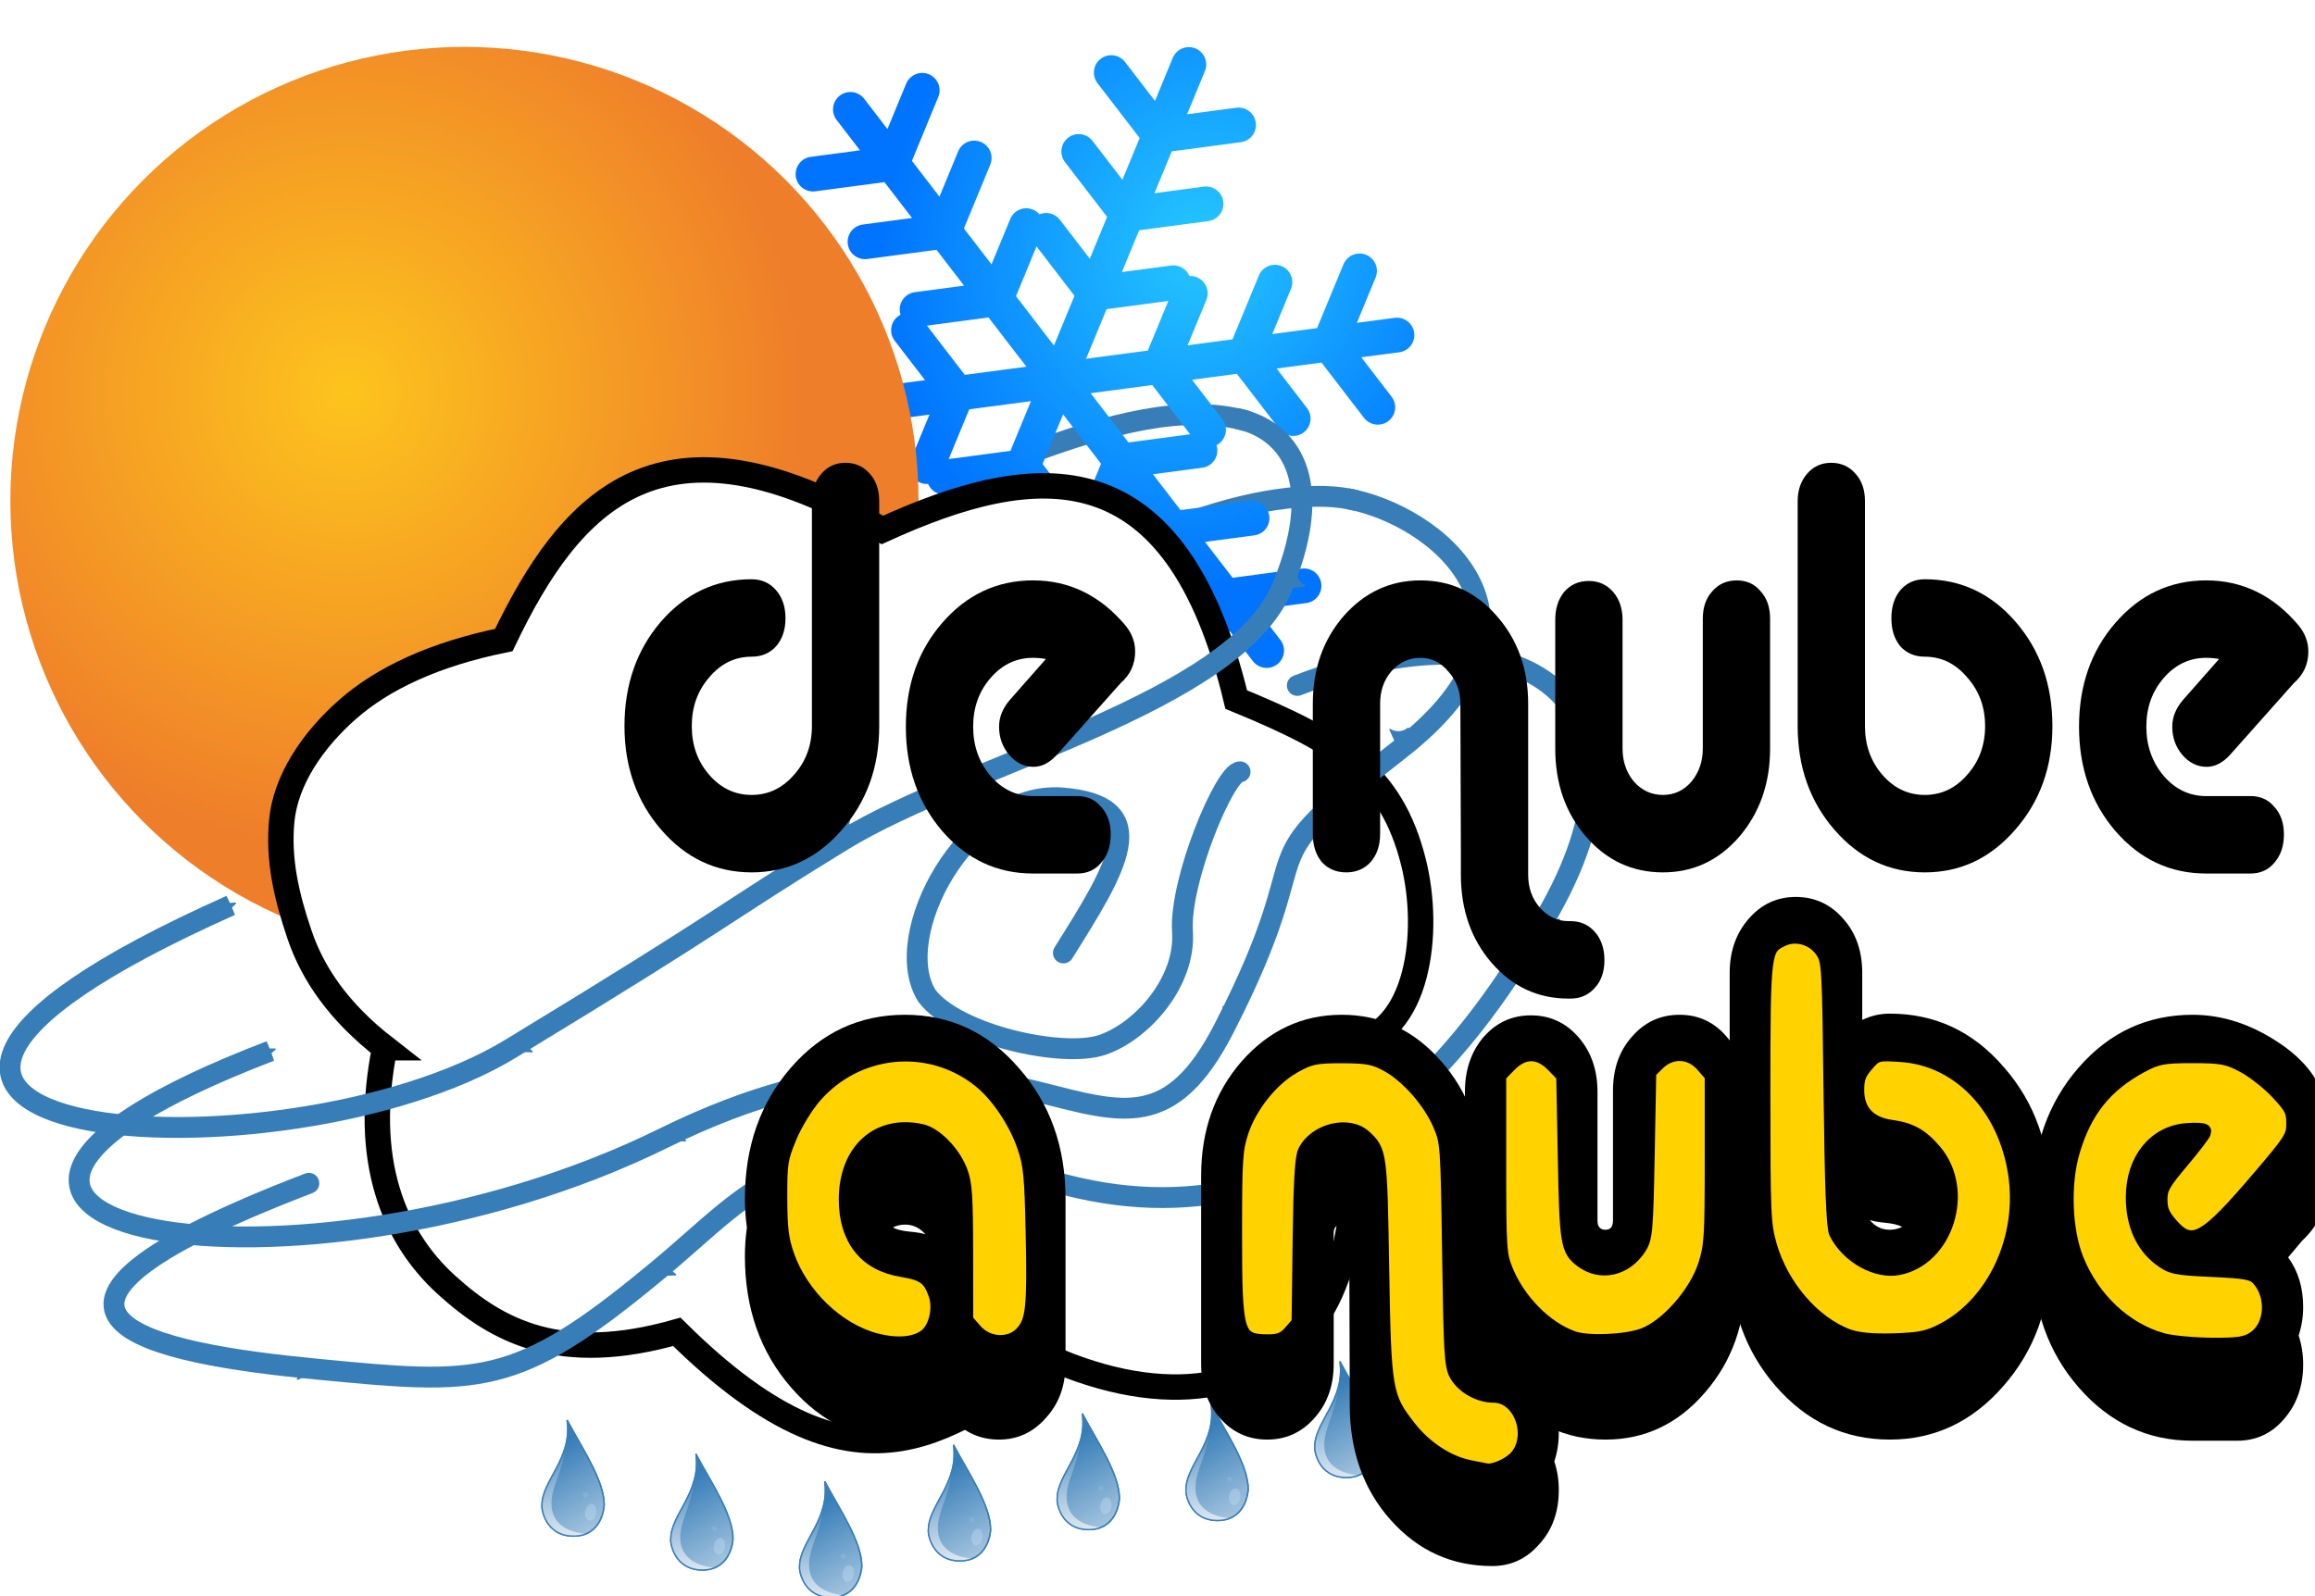 <?xml version="1.0" encoding="UTF-8" standalone="no"?>
<!-- Created with Inkscape (http://www.inkscape.org/) -->

<svg
   xmlns:dc="http://purl.org/dc/elements/1.1/"
   xmlns:cc="http://creativecommons.org/ns#"
   xmlns:rdf="http://www.w3.org/1999/02/22-rdf-syntax-ns#"
   xmlns:svg="http://www.w3.org/2000/svg"
   xmlns="http://www.w3.org/2000/svg"
   xmlns:xlink="http://www.w3.org/1999/xlink"
   xmlns:sodipodi="http://sodipodi.sourceforge.net/DTD/sodipodi-0.dtd"
   xmlns:inkscape="http://www.inkscape.org/namespaces/inkscape"
   width="470.743mm"
   height="324.612mm"
   viewBox="0 0 470.743 324.612"
   version="1.1"
   id="svg1643"
   inkscape:version="0.92.5 (2060ec1f9f, 2020-04-08)"
   sodipodi:docname="logo1.svg">
  <defs
     id="defs1637">
    <marker
       inkscape:isstock="true"
       style="overflow:visible"
       id="marker1806"
       refX="0"
       refY="0"
       orient="auto"
       inkscape:stockid="Arrow2Mend"
       inkscape:collect="always">
      <path
         inkscape:connector-curvature="0"
         transform="scale(-0.6)"
         d="M 8.719,4.034 -2.207,0.016 8.719,-4.002 c -1.745,2.372 -1.735,5.617 -6e-7,8.035 z"
         style="fill:#22326d;fill-opacity:1;fill-rule:evenodd;stroke:#22326d;stroke-width:0.625;stroke-linejoin:round;stroke-opacity:1"
         id="path1804" />
    </marker>
    <marker
       inkscape:stockid="Arrow2Mend"
       orient="auto"
       refY="0"
       refX="0"
       id="marker920"
       style="overflow:visible"
       inkscape:isstock="true">
      <path
         inkscape:connector-curvature="0"
         id="path918"
         style="fill:#22326d;fill-opacity:1;fill-rule:evenodd;stroke:#22326d;stroke-width:0.625;stroke-linejoin:round;stroke-opacity:1"
         d="M 8.719,4.034 -2.207,0.016 8.719,-4.002 c -1.745,2.372 -1.735,5.617 -6e-7,8.035 z"
         transform="scale(-0.6)" />
    </marker>
    <radialGradient
       inkscape:collect="always"
       xlink:href="#linearGradient1332-3"
       id="radialGradient171"
       gradientUnits="userSpaceOnUse"
       gradientTransform="matrix(0.338,-0.818,-0.735,-0.304,663.293,2152.852)"
       cx="2171.225"
       cy="625.776"
       fx="2171.225"
       fy="625.776"
       r="306.051" />
    <linearGradient
       id="linearGradient1332-3"
       inkscape:collect="always">
      <stop
         id="stop1328"
         offset="0"
         style="stop-color:#25c7ff;stop-opacity:1" />
      <stop
         id="stop1330"
         offset="1"
         style="stop-color:#0073ff;stop-opacity:1" />
    </linearGradient>
    <radialGradient
       inkscape:collect="always"
       xlink:href="#linearGradient3060"
       id="radialGradient173"
       gradientUnits="userSpaceOnUse"
       gradientTransform="matrix(0.506,0,0,0.506,-145.54,-93.24)"
       cx="845.267"
       cy="777.794"
       fx="845.267"
       fy="777.794"
       r="688.569" />
    <linearGradient
       inkscape:collect="always"
       id="linearGradient3060">
      <stop
         style="stop-color:#fdc41d;stop-opacity:1;"
         offset="0"
         id="stop3056" />
      <stop
         style="stop-color:#ef7e2a;stop-opacity:1"
         offset="1"
         id="stop3058" />
    </linearGradient>
    <marker
       inkscape:stockid="Arrow2Mend"
       orient="auto"
       refY="0"
       refX="0"
       id="Arrow2Mend"
       style="overflow:visible"
       inkscape:isstock="true"
       inkscape:collect="always">
      <path
         id="path898"
         style="fill:#377eb8;fill-opacity:1;fill-rule:evenodd;stroke:#377eb8;stroke-width:0.625;stroke-linejoin:round;stroke-opacity:1"
         d="M 8.719,4.034 -2.207,0.016 8.719,-4.002 c -1.745,2.372 -1.735,5.617 -6e-7,8.035 z"
         transform="scale(-0.6)"
         inkscape:connector-curvature="0" />
    </marker>
    <marker
       inkscape:stockid="Arrow2Mend"
       orient="auto"
       refY="0"
       refX="0"
       id="marker1211"
       style="overflow:visible"
       inkscape:isstock="true"
       inkscape:collect="always">
      <path
         id="path1209"
         style="fill:#377eb8;fill-opacity:1;fill-rule:evenodd;stroke:#377eb8;stroke-width:0.625;stroke-linejoin:round;stroke-opacity:1"
         d="M 8.719,4.034 -2.207,0.016 8.719,-4.002 c -1.745,2.372 -1.735,5.617 -6e-7,8.035 z"
         transform="scale(-0.6)"
         inkscape:connector-curvature="0" />
    </marker>
    <marker
       inkscape:isstock="true"
       style="overflow:visible"
       id="marker1177"
       refX="0"
       refY="0"
       orient="auto"
       inkscape:stockid="Arrow2Mend">
      <path
         transform="scale(-0.6)"
         d="M 8.719,4.034 -2.207,0.016 8.719,-4.002 c -1.745,2.372 -1.735,5.617 -6e-7,8.035 z"
         style="fill:#377eb8;fill-opacity:1;fill-rule:evenodd;stroke:#377eb8;stroke-width:0.625;stroke-linejoin:round;stroke-opacity:1"
         id="path1175"
         inkscape:connector-curvature="0" />
    </marker>
    <marker
       inkscape:isstock="true"
       style="overflow:visible"
       id="marker1297"
       refX="0"
       refY="0"
       orient="auto"
       inkscape:stockid="Arrow2Mend">
      <path
         transform="scale(-0.6)"
         d="M 8.719,4.034 -2.207,0.016 8.719,-4.002 c -1.745,2.372 -1.735,5.617 -6e-7,8.035 z"
         style="fill:#377eb8;fill-opacity:1;fill-rule:evenodd;stroke:#377eb8;stroke-width:0.625;stroke-linejoin:round;stroke-opacity:1"
         id="path1295"
         inkscape:connector-curvature="0" />
    </marker>
    <marker
       inkscape:stockid="Arrow2Mend"
       orient="auto"
       refY="0"
       refX="0"
       id="marker3367"
       style="overflow:visible"
       inkscape:isstock="true">
      <path
         id="path3131"
         style="fill:#377eb8;fill-opacity:1;fill-rule:evenodd;stroke:#377eb8;stroke-width:0.625;stroke-linejoin:round;stroke-opacity:1"
         d="M 8.719,4.034 -2.207,0.016 8.719,-4.002 c -1.745,2.372 -1.735,5.617 -6e-7,8.035 z"
         transform="scale(-0.6)"
         inkscape:connector-curvature="0" />
    </marker>
    <marker
       inkscape:isstock="true"
       style="overflow:visible"
       id="marker1155"
       refX="0"
       refY="0"
       orient="auto"
       inkscape:stockid="Arrow2Mend"
       inkscape:collect="always">
      <path
         transform="scale(-0.6)"
         d="M 8.719,4.034 -2.207,0.016 8.719,-4.002 c -1.745,2.372 -1.735,5.617 -6e-7,8.035 z"
         style="fill:#377eb8;fill-opacity:1;fill-rule:evenodd;stroke:#377eb8;stroke-width:0.625;stroke-linejoin:round;stroke-opacity:1"
         id="path1153"
         inkscape:connector-curvature="0" />
    </marker>
    <marker
       inkscape:isstock="true"
       style="overflow:visible"
       id="marker1251"
       refX="0"
       refY="0"
       orient="auto"
       inkscape:stockid="Arrow2Mend"
       inkscape:collect="always">
      <path
         transform="scale(-0.6)"
         d="M 8.719,4.034 -2.207,0.016 8.719,-4.002 c -1.745,2.372 -1.735,5.617 -6e-7,8.035 z"
         style="fill:#377eb8;fill-opacity:1;fill-rule:evenodd;stroke:#377eb8;stroke-width:0.625;stroke-linejoin:round;stroke-opacity:1"
         id="path1249"
         inkscape:connector-curvature="0" />
    </marker>
    <linearGradient
       inkscape:collect="always"
       xlink:href="#linearGradient903"
       id="linearGradient905"
       x1="146.661"
       y1="114.812"
       x2="212.049"
       y2="227.503"
       gradientUnits="userSpaceOnUse" />
    <linearGradient
       inkscape:collect="always"
       id="linearGradient903">
      <stop
         style="stop-color:#377eb8;stop-opacity:1;"
         offset="0"
         id="stop899" />
      <stop
         style="stop-color:#377eb8;stop-opacity:0;"
         offset="1"
         id="stop901" />
    </linearGradient>
    <linearGradient
       inkscape:collect="always"
       xlink:href="#linearGradient913"
       id="linearGradient915"
       x1="155.27"
       y1="231.939"
       x2="152.046"
       y2="105.532"
       gradientUnits="userSpaceOnUse" />
    <linearGradient
       inkscape:collect="always"
       id="linearGradient913">
      <stop
         style="stop-color:#ffffff;stop-opacity:1"
         offset="0"
         id="stop909" />
      <stop
         style="stop-color:#ffffff;stop-opacity:0"
         offset="1"
         id="stop911" />
    </linearGradient>
    <filter
       inkscape:collect="always"
       style="color-interpolation-filters:sRGB"
       id="filter919"
       x="-0.022"
       width="1.044"
       y="-0.008"
       height="1.017">
      <feGaussianBlur
         inkscape:collect="always"
         stdDeviation="0.314"
         id="feGaussianBlur921" />
    </filter>
    <filter
       inkscape:collect="always"
       style="color-interpolation-filters:sRGB"
       id="filter947"
       x="-0.132"
       width="1.263"
       y="-0.089"
       height="1.179">
      <feGaussianBlur
         inkscape:collect="always"
         stdDeviation="0.49"
         id="feGaussianBlur949" />
    </filter>
    <filter
       inkscape:collect="always"
       style="color-interpolation-filters:sRGB"
       id="filter943"
       x="-0.286"
       width="1.571"
       y="-0.286"
       height="1.571">
      <feGaussianBlur
         inkscape:collect="always"
         stdDeviation="0.49"
         id="feGaussianBlur945" />
    </filter>
    <linearGradient
       inkscape:collect="always"
       xlink:href="#linearGradient903"
       id="linearGradient2646"
       gradientUnits="userSpaceOnUse"
       x1="146.661"
       y1="114.812"
       x2="212.049"
       y2="227.503" />
    <linearGradient
       inkscape:collect="always"
       xlink:href="#linearGradient913"
       id="linearGradient2648"
       gradientUnits="userSpaceOnUse"
       x1="155.27"
       y1="231.939"
       x2="152.046"
       y2="105.532" />
    <linearGradient
       inkscape:collect="always"
       xlink:href="#linearGradient903"
       id="linearGradient2650"
       gradientUnits="userSpaceOnUse"
       x1="146.661"
       y1="114.812"
       x2="212.049"
       y2="227.503" />
    <linearGradient
       inkscape:collect="always"
       xlink:href="#linearGradient913"
       id="linearGradient2652"
       gradientUnits="userSpaceOnUse"
       x1="155.27"
       y1="231.939"
       x2="152.046"
       y2="105.532" />
    <linearGradient
       inkscape:collect="always"
       xlink:href="#linearGradient903"
       id="linearGradient2654"
       gradientUnits="userSpaceOnUse"
       x1="146.661"
       y1="114.812"
       x2="212.049"
       y2="227.503" />
    <linearGradient
       inkscape:collect="always"
       xlink:href="#linearGradient913"
       id="linearGradient2656"
       gradientUnits="userSpaceOnUse"
       x1="155.27"
       y1="231.939"
       x2="152.046"
       y2="105.532" />
    <linearGradient
       inkscape:collect="always"
       xlink:href="#linearGradient903"
       id="linearGradient2658"
       gradientUnits="userSpaceOnUse"
       x1="146.661"
       y1="114.812"
       x2="212.049"
       y2="227.503" />
    <linearGradient
       inkscape:collect="always"
       xlink:href="#linearGradient913"
       id="linearGradient2660"
       gradientUnits="userSpaceOnUse"
       x1="155.27"
       y1="231.939"
       x2="152.046"
       y2="105.532" />
    <linearGradient
       inkscape:collect="always"
       xlink:href="#linearGradient903"
       id="linearGradient2662"
       gradientUnits="userSpaceOnUse"
       x1="146.661"
       y1="114.812"
       x2="212.049"
       y2="227.503" />
    <linearGradient
       inkscape:collect="always"
       xlink:href="#linearGradient913"
       id="linearGradient2664"
       gradientUnits="userSpaceOnUse"
       x1="155.27"
       y1="231.939"
       x2="152.046"
       y2="105.532" />
    <linearGradient
       inkscape:collect="always"
       xlink:href="#linearGradient903"
       id="linearGradient2666"
       gradientUnits="userSpaceOnUse"
       x1="146.661"
       y1="114.812"
       x2="212.049"
       y2="227.503" />
    <linearGradient
       inkscape:collect="always"
       xlink:href="#linearGradient913"
       id="linearGradient2668"
       gradientUnits="userSpaceOnUse"
       x1="155.27"
       y1="231.939"
       x2="152.046"
       y2="105.532" />
  </defs>
  <sodipodi:namedview
     id="base"
     pagecolor="#ffffff"
     bordercolor="#666666"
     borderopacity="1.0"
     inkscape:pageopacity="0.0"
     inkscape:pageshadow="2"
     inkscape:zoom="0.35"
     inkscape:cx="-539.2942"
     inkscape:cy="441.07471"
     inkscape:document-units="mm"
     inkscape:current-layer="layer1"
     showgrid="false"
     fit-margin-top="0"
     fit-margin-left="0"
     fit-margin-right="0"
     fit-margin-bottom="0"
     inkscape:window-width="3072"
     inkscape:window-height="1654"
     inkscape:window-x="3648"
     inkscape:window-y="0"
     inkscape:window-maximized="1" />
  <g
     inkscape:label="Layer 1"
     inkscape:groupmode="layer"
     id="layer1"
     transform="translate(306.245,-11.36)">
    <g
       id="g2748"
       transform="translate(10.235,-29.408)">
      <g
         transform="matrix(0.265,0,0,0.265,-320.755,41.01)"
         id="g361">
        <path
           style="fill:none;stroke:#377eb8;stroke-width:16;stroke-linecap:round;stroke-linejoin:miter;stroke-miterlimit:4;stroke-dasharray:none;stroke-opacity:1"
           d="M 931.613,398.872 C 984.324,380.276 1029.829,376.325 1056.355,383.161"
           id="path1202"
           inkscape:connector-curvature="0"
           sodipodi:nodetypes="cc" />
        <path
           sodipodi:nodetypes="cc"
           inkscape:connector-curvature="0"
           id="path1204"
           d="M 803.613,347.872 C 868.543,323.682 925.403,309.175 972.078,322.05"
           style="fill:none;stroke:#377eb8;stroke-width:16;stroke-linecap:round;stroke-linejoin:miter;stroke-miterlimit:4;stroke-dasharray:none;stroke-opacity:1" />
        <path
           sodipodi:nodetypes="cc"
           inkscape:connector-curvature="0"
           id="path1206"
           d="M 931.613,398.872 C 984.324,380.276 1029.829,376.325 1056.355,383.161"
           style="fill:none;stroke:#377eb8;stroke-width:10.667;stroke-linecap:round;stroke-linejoin:miter;stroke-miterlimit:4;stroke-dasharray:none;stroke-opacity:1;marker-mid:url(#marker1806)" />
        <path
           style="fill:none;stroke:#377eb8;stroke-width:10.667;stroke-linecap:round;stroke-linejoin:miter;stroke-miterlimit:4;stroke-dasharray:none;stroke-opacity:1;marker-mid:url(#marker920)"
           d="M 803.613,347.872 C 868.543,323.682 925.403,309.175 972.078,322.05"
           id="path1208"
           inkscape:connector-curvature="0"
           sodipodi:nodetypes="cc" />
        <path
           inkscape:connector-curvature="0"
           d="M 928.384,48.581 828.382,290.718 m 0,10e-6 -100.002,242.137 m 213.192,-377.278 -60.596,8.042 -37.08,-48.259 m 72.636,100.757 -60.596,8.042 -37.08,-48.258 m 147.682,-80.887 -60.596,8.042 -37.08,-48.258 m -55.637,411.551 -37.262,-48.457 -60.327,8.03 m 122.565,-20.139 -37.262,-48.457 -60.327,8.03 m 47.567,161.524 -37.262,-48.457 -60.327,8.03 M 828.382,290.718 668.687,83.046 m 11.199,101.612 60.596,-8.042 23.209,-56.259 m -43.842,116.214 60.596,-8.042 23.209,-56.26 m -163.667,-39.568 60.596,-8.042 23.209,-56.259 m 104.591,222.317 -259.697,34.464 m 79.636,-64.097 37.262,48.457 -23.253,56.241 m 50.939,-113.283 37.262,48.457 -23.253,56.241 m -143.891,-87.453 37.262,48.457 -23.253,56.241 m 230.985,-83.726 159.696,207.672 m -11.199,-101.612 -60.596,8.042 -23.209,56.259 m 43.842,-116.214 -60.596,8.042 -23.209,56.259 m 163.667,39.568 -60.596,8.042 -23.209,56.259 M 828.382,290.718 1088.08,256.254 m -79.636,64.097 -37.262,-48.457 23.253,-56.241 m -50.939,113.283 -37.262,-48.457 23.253,-56.241 m 143.891,87.453 -37.262,-48.457 23.253,-56.241"
           style="fill:none;stroke:url(#radialGradient171);stroke-width:26.667;stroke-linecap:round;stroke-linejoin:miter;stroke-miterlimit:4;stroke-dasharray:none;stroke-opacity:1"
           id="path1210" />
        <circle
           r="348.441"
           cy="383.514"
           cx="372.527"
           id="circle1212"
           style="opacity:1;fill:url(#radialGradient173);fill-opacity:1;stroke:none;stroke-width:0.214;stroke-linecap:butt;stroke-linejoin:miter;stroke-miterlimit:4;stroke-dasharray:none;stroke-opacity:1" />
        <path
           sodipodi:nodetypes="cssscccscsccsc"
           inkscape:connector-curvature="0"
           id="path1214"
           d="m 311.36,803.242 c -35.371,-27.562 -55.113,-56.659 -65.259,-86.36 -10.146,-29.701 -16.729,-58.283 -13.716,-88.262 3.103,-30.873 23.511,-61.318 50.461,-85.029 26.95,-23.711 66.476,-42.413 119.884,-53.249 51.489,-107.503 120.858,-183.717 290.488,-84.474 119.26,-54.548 225.121,-63.457 271.525,130.159 79.196,32.572 119.009,56.941 136.018,124.831 13.36,53.324 4.212,130.971 -48.096,139.798 5.293,73.953 8.868,158.519 -26.896,210.465 -35.222,51.158 -106.029,70.793 -198.082,32.614 -79.41,42.45 -144.875,123.583 -292.212,-22.412 -89.327,25.378 -137.412,-0.359 -176.609,-35.883 -41.355,-37.48 -64.696,-96.672 -47.507,-182.199 z"
           style="fill:#ffffff;fill-opacity:1;stroke:#000000;stroke-width:19.504;stroke-linecap:butt;stroke-linejoin:miter;stroke-miterlimit:4;stroke-dasharray:none;stroke-opacity:1" />
        <path
           style="fill:none;stroke:#377eb8;stroke-width:10.667;stroke-linecap:butt;stroke-linejoin:miter;stroke-miterlimit:4;stroke-dasharray:none;stroke-opacity:1;marker-mid:url(#Arrow2Mend);marker-end:url(#marker1211)"
           d="m 1049.681,381.738 c 68.265,12.195 168.901,92.292 41.176,192.072 -127.725,99.781 -55.292,58.238 -135.542,214.696 C 875.063,944.965 804.051,735.132 525.315,872.667 246.579,1010.201 -137.198,944.158 223.595,805.756"
           id="path1216"
           inkscape:connector-curvature="0"
           sodipodi:nodetypes="czzzc" />
        <path
           sodipodi:nodetypes="cszczc"
           inkscape:connector-curvature="0"
           id="path1218"
           d="m 1011.613,525.203 c 184.382,-70.73 287.36,22.024 185.572,186.407 -39.147,63.221 -151.457,251.191 -363.051,196.982 -211.594,-54.209 -232.302,-0.644 -316.443,68.166 -106.194,87.877 -133.783,85.198 -258.332,73.213 -124.549,-11.985 -274.358,-39.815 -6.223,-142.673"
           style="fill:none;stroke:#377eb8;stroke-width:10.667;stroke-linecap:round;stroke-linejoin:miter;stroke-miterlimit:4;stroke-dasharray:none;stroke-opacity:1;marker-mid:url(#marker1177);marker-end:url(#marker1297)" />
        <path
           sodipodi:nodetypes="czzczc"
           inkscape:connector-curvature="0"
           id="path1220"
           d="m 967.69,591.484 c -11.517,-0.307 -46.789,83.822 -44.192,122.592 2.597,38.77 -31.144,76.668 -61.5,87 -30.356,10.332 -111.606,-7.573 -134.5,-37.5 -29.281,-45.903 28.203,-156.817 101.224,-151.208 73.02,5.609 43.244,54.473 3.392,118.149"
           style="fill:none;stroke:#377eb8;stroke-width:10.667;stroke-linecap:round;stroke-linejoin:miter;stroke-miterlimit:4;stroke-dasharray:none;stroke-opacity:1;marker-end:url(#marker3367)" />
        <path
           style="fill:none;stroke:#377eb8;stroke-width:10.667;stroke-linecap:butt;stroke-linejoin:miter;stroke-miterlimit:4;stroke-dasharray:none;stroke-opacity:1;marker-mid:url(#marker1155);marker-end:url(#marker1251)"
           d="m 964.513,320.219 c 34.25,6.397 72.393,39.727 35.675,129.22 C 963.469,538.931 759.122,585.171 663.202,643.889 567.281,702.606 581.298,698.709 407.665,804.185 234.032,909.662 -221.459,879.047 193.211,693.991"
           id="path1222"
           inkscape:connector-curvature="0"
           sodipodi:nodetypes="czzzc" />
        <path
           sodipodi:nodetypes="czzzc"
           inkscape:connector-curvature="0"
           id="path1224"
           d="m 1049.681,381.738 c 68.265,12.195 168.901,92.292 41.176,192.072 -127.725,99.781 -55.292,58.238 -135.542,214.696 C 875.063,944.965 804.051,735.132 525.315,872.667 246.579,1010.201 -137.198,944.158 223.595,805.756"
           style="fill:none;stroke:#377eb8;stroke-width:16;stroke-linecap:butt;stroke-linejoin:miter;stroke-miterlimit:4;stroke-dasharray:none;stroke-opacity:1" />
        <path
           style="fill:none;stroke:#377eb8;stroke-width:16;stroke-linecap:round;stroke-linejoin:miter;stroke-miterlimit:4;stroke-dasharray:none;stroke-opacity:1"
           d="m 1011.613,525.203 c 184.382,-70.73 287.36,22.024 185.572,186.407 -39.147,63.221 -151.457,251.191 -363.051,196.982 -211.594,-54.209 -232.302,-0.644 -316.443,68.166 -106.194,87.877 -133.783,85.198 -258.332,73.213 -124.549,-11.985 -274.358,-39.815 -6.223,-142.673"
           id="path1226"
           inkscape:connector-curvature="0"
           sodipodi:nodetypes="cszczc" />
        <path
           style="fill:none;stroke:#377eb8;stroke-width:16;stroke-linecap:round;stroke-linejoin:miter;stroke-miterlimit:4;stroke-dasharray:none;stroke-opacity:1"
           d="m 967.69,591.484 c -11.517,-0.307 -46.789,83.822 -44.192,122.592 2.597,38.77 -31.144,76.668 -61.5,87 -30.356,10.332 -111.606,-7.573 -134.5,-37.5 -29.281,-45.903 30.538,-157.637 103.558,-152.028 73.02,5.609 40.91,55.292 1.057,118.969"
           id="path1228"
           inkscape:connector-curvature="0"
           sodipodi:nodetypes="czzczc" />
        <path
           sodipodi:nodetypes="czzzc"
           inkscape:connector-curvature="0"
           id="path1230"
           d="m 964.513,320.219 c 34.25,6.397 72.393,39.727 35.675,129.22 C 963.469,538.931 759.122,585.171 663.202,643.889 567.281,702.606 581.298,698.709 407.665,804.185 234.032,909.662 -221.459,879.047 193.211,693.991"
           style="fill:none;stroke:#377eb8;stroke-width:16;stroke-linecap:butt;stroke-linejoin:miter;stroke-miterlimit:4;stroke-dasharray:none;stroke-opacity:1" />
        <g
           transform="matrix(0.979,0,0,0.979,299.36,998.061)"
           id="g956">
          <path
             sodipodi:nodetypes="ccczc"
             inkscape:connector-curvature="0"
             id="path19"
             d="m 135.506,159.562 c 1e-5,-19.256 24.027,-36.503 19.692,-66.598 12.013,22.63 29.084,47.342 29.084,66.598 -0.164,3.101 -2.419,24.618 -24.388,24.388 -21.969,-0.23 -25.004,-21.883 -24.388,-24.388 z"
             style="fill:url(#linearGradient2646);fill-opacity:1;stroke:#377eb8;stroke-width:1.058;stroke-linecap:butt;stroke-linejoin:miter;stroke-miterlimit:4;stroke-dasharray:none;stroke-opacity:1" />
          <path
             style="fill:url(#linearGradient2648);fill-opacity:1;stroke:none;stroke-width:1.058;stroke-linecap:butt;stroke-linejoin:miter;stroke-miterlimit:4;stroke-dasharray:none;stroke-opacity:1;filter:url(#filter919)"
             d="m 135.506,159.562 c 1e-5,-19.256 24.027,-36.503 19.692,-66.598 1.302,37.74 -13.9,50.225 -12.134,68.08 1.767,17.855 20.263,20.477 26.915,21.137 -2.192,0.552 -3.346,1.84 -10.085,1.77 -21.969,-0.23 -25.004,-21.883 -24.388,-24.388 z"
             id="path907"
             inkscape:connector-curvature="0"
             sodipodi:nodetypes="cczcsc" />
          <path
             style="fill:none;fill-opacity:1;stroke:#377eb8;stroke-width:1.058;stroke-linecap:butt;stroke-linejoin:miter;stroke-miterlimit:4;stroke-dasharray:none;stroke-opacity:1"
             d="m 135.506,159.562 c 1e-5,-19.256 24.027,-36.503 19.692,-66.598 12.013,22.63 29.084,47.342 29.084,66.598 -0.164,3.101 -2.419,24.618 -24.388,24.388 -21.969,-0.23 -25.004,-21.883 -24.388,-24.388 z"
             id="path917"
             inkscape:connector-curvature="0"
             sodipodi:nodetypes="ccczc" />
          <ellipse
             transform="matrix(0.989,0.148,-0.162,0.987,0,0)"
             ry="6.638"
             rx="4.377"
             cy="137.775"
             cx="198.124"
             id="path923"
             style="opacity:0.6;fill:#c7e1f6;fill-opacity:1;stroke:none;stroke-width:0.239;stroke-linecap:round;stroke-linejoin:miter;stroke-miterlimit:4;stroke-dasharray:none;stroke-opacity:1;filter:url(#filter947)" />
          <circle
             r="2.058"
             cy="151.632"
             cx="169.689"
             id="path925"
             style="opacity:0.6;fill:#8ac3ec;fill-opacity:1;stroke:none;stroke-width:1.058;stroke-linecap:round;stroke-linejoin:miter;stroke-miterlimit:4;stroke-dasharray:none;stroke-opacity:1;filter:url(#filter943)" />
        </g>
        <g
           id="g218"
           transform="matrix(0.979,0,0,0.979,398.193,1024.061)">
          <path
             style="fill:url(#linearGradient2650);fill-opacity:1;stroke:#377eb8;stroke-width:1.058;stroke-linecap:butt;stroke-linejoin:miter;stroke-miterlimit:4;stroke-dasharray:none;stroke-opacity:1"
             d="m 135.506,159.562 c 1e-5,-19.256 24.027,-36.503 19.692,-66.598 12.013,22.63 29.084,47.342 29.084,66.598 -0.164,3.101 -2.419,24.618 -24.388,24.388 -21.969,-0.23 -25.004,-21.883 -24.388,-24.388 z"
             id="path208"
             inkscape:connector-curvature="0"
             sodipodi:nodetypes="ccczc" />
          <path
             sodipodi:nodetypes="cczcsc"
             inkscape:connector-curvature="0"
             id="path210"
             d="m 135.506,159.562 c 1e-5,-19.256 24.027,-36.503 19.692,-66.598 1.302,37.74 -13.9,50.225 -12.134,68.08 1.767,17.855 20.263,20.477 26.915,21.137 -2.192,0.552 -3.346,1.84 -10.085,1.77 -21.969,-0.23 -25.004,-21.883 -24.388,-24.388 z"
             style="fill:url(#linearGradient2652);fill-opacity:1;stroke:none;stroke-width:1.058;stroke-linecap:butt;stroke-linejoin:miter;stroke-miterlimit:4;stroke-dasharray:none;stroke-opacity:1;filter:url(#filter919)" />
          <path
             sodipodi:nodetypes="ccczc"
             inkscape:connector-curvature="0"
             id="path212"
             d="m 135.506,159.562 c 1e-5,-19.256 24.027,-36.503 19.692,-66.598 12.013,22.63 29.084,47.342 29.084,66.598 -0.164,3.101 -2.419,24.618 -24.388,24.388 -21.969,-0.23 -25.004,-21.883 -24.388,-24.388 z"
             style="fill:none;fill-opacity:1;stroke:#377eb8;stroke-width:1.058;stroke-linecap:butt;stroke-linejoin:miter;stroke-miterlimit:4;stroke-dasharray:none;stroke-opacity:1" />
          <ellipse
             style="opacity:0.6;fill:#c7e1f6;fill-opacity:1;stroke:none;stroke-width:0.239;stroke-linecap:round;stroke-linejoin:miter;stroke-miterlimit:4;stroke-dasharray:none;stroke-opacity:1;filter:url(#filter947)"
             id="ellipse214"
             cx="198.124"
             cy="137.775"
             rx="4.377"
             ry="6.638"
             transform="matrix(0.989,0.148,-0.162,0.987,0,0)" />
          <circle
             style="opacity:0.6;fill:#8ac3ec;fill-opacity:1;stroke:none;stroke-width:1.058;stroke-linecap:round;stroke-linejoin:miter;stroke-miterlimit:4;stroke-dasharray:none;stroke-opacity:1;filter:url(#filter943)"
             id="circle216"
             cx="169.689"
             cy="151.632"
             r="2.058" />
        </g>
        <g
           transform="matrix(0.979,0,0,0.979,497.026,1045.061)"
           id="g234">
          <path
             sodipodi:nodetypes="ccczc"
             inkscape:connector-curvature="0"
             id="path224"
             d="m 135.506,159.562 c 1e-5,-19.256 24.027,-36.503 19.692,-66.598 12.013,22.63 29.084,47.342 29.084,66.598 -0.164,3.101 -2.419,24.618 -24.388,24.388 -21.969,-0.23 -25.004,-21.883 -24.388,-24.388 z"
             style="fill:url(#linearGradient2654);fill-opacity:1;stroke:#377eb8;stroke-width:1.058;stroke-linecap:butt;stroke-linejoin:miter;stroke-miterlimit:4;stroke-dasharray:none;stroke-opacity:1" />
          <path
             style="fill:url(#linearGradient2656);fill-opacity:1;stroke:none;stroke-width:1.058;stroke-linecap:butt;stroke-linejoin:miter;stroke-miterlimit:4;stroke-dasharray:none;stroke-opacity:1;filter:url(#filter919)"
             d="m 135.506,159.562 c 1e-5,-19.256 24.027,-36.503 19.692,-66.598 1.302,37.74 -13.9,50.225 -12.134,68.08 1.767,17.855 20.263,20.477 26.915,21.137 -2.192,0.552 -3.346,1.84 -10.085,1.77 -21.969,-0.23 -25.004,-21.883 -24.388,-24.388 z"
             id="path226"
             inkscape:connector-curvature="0"
             sodipodi:nodetypes="cczcsc" />
          <path
             style="fill:none;fill-opacity:1;stroke:#377eb8;stroke-width:1.058;stroke-linecap:butt;stroke-linejoin:miter;stroke-miterlimit:4;stroke-dasharray:none;stroke-opacity:1"
             d="m 135.506,159.562 c 1e-5,-19.256 24.027,-36.503 19.692,-66.598 12.013,22.63 29.084,47.342 29.084,66.598 -0.164,3.101 -2.419,24.618 -24.388,24.388 -21.969,-0.23 -25.004,-21.883 -24.388,-24.388 z"
             id="path228"
             inkscape:connector-curvature="0"
             sodipodi:nodetypes="ccczc" />
          <ellipse
             transform="matrix(0.989,0.148,-0.162,0.987,0,0)"
             ry="6.638"
             rx="4.377"
             cy="137.775"
             cx="198.124"
             id="ellipse230"
             style="opacity:0.6;fill:#c7e1f6;fill-opacity:1;stroke:none;stroke-width:0.239;stroke-linecap:round;stroke-linejoin:miter;stroke-miterlimit:4;stroke-dasharray:none;stroke-opacity:1;filter:url(#filter947)" />
          <circle
             r="2.058"
             cy="151.632"
             cx="169.689"
             id="circle232"
             style="opacity:0.6;fill:#8ac3ec;fill-opacity:1;stroke:none;stroke-width:1.058;stroke-linecap:round;stroke-linejoin:miter;stroke-miterlimit:4;stroke-dasharray:none;stroke-opacity:1;filter:url(#filter943)" />
        </g>
        <g
           id="g250"
           transform="matrix(0.979,0,0,0.979,595.86,1017.061)">
          <path
             style="fill:url(#linearGradient2658);fill-opacity:1;stroke:#377eb8;stroke-width:1.058;stroke-linecap:butt;stroke-linejoin:miter;stroke-miterlimit:4;stroke-dasharray:none;stroke-opacity:1"
             d="m 135.506,159.562 c 1e-5,-19.256 24.027,-36.503 19.692,-66.598 12.013,22.63 29.084,47.342 29.084,66.598 -0.164,3.101 -2.419,24.618 -24.388,24.388 -21.969,-0.23 -25.004,-21.883 -24.388,-24.388 z"
             id="path240"
             inkscape:connector-curvature="0"
             sodipodi:nodetypes="ccczc" />
          <path
             sodipodi:nodetypes="cczcsc"
             inkscape:connector-curvature="0"
             id="path242"
             d="m 135.506,159.562 c 1e-5,-19.256 24.027,-36.503 19.692,-66.598 1.302,37.74 -13.9,50.225 -12.134,68.08 1.767,17.855 20.263,20.477 26.915,21.137 -2.192,0.552 -3.346,1.84 -10.085,1.77 -21.969,-0.23 -25.004,-21.883 -24.388,-24.388 z"
             style="fill:url(#linearGradient2660);fill-opacity:1;stroke:none;stroke-width:1.058;stroke-linecap:butt;stroke-linejoin:miter;stroke-miterlimit:4;stroke-dasharray:none;stroke-opacity:1;filter:url(#filter919)" />
          <path
             sodipodi:nodetypes="ccczc"
             inkscape:connector-curvature="0"
             id="path244"
             d="m 135.506,159.562 c 1e-5,-19.256 24.027,-36.503 19.692,-66.598 12.013,22.63 29.084,47.342 29.084,66.598 -0.164,3.101 -2.419,24.618 -24.388,24.388 -21.969,-0.23 -25.004,-21.883 -24.388,-24.388 z"
             style="fill:none;fill-opacity:1;stroke:#377eb8;stroke-width:1.058;stroke-linecap:butt;stroke-linejoin:miter;stroke-miterlimit:4;stroke-dasharray:none;stroke-opacity:1" />
          <ellipse
             style="opacity:0.6;fill:#c7e1f6;fill-opacity:1;stroke:none;stroke-width:0.239;stroke-linecap:round;stroke-linejoin:miter;stroke-miterlimit:4;stroke-dasharray:none;stroke-opacity:1;filter:url(#filter947)"
             id="ellipse246"
             cx="198.124"
             cy="137.775"
             rx="4.377"
             ry="6.638"
             transform="matrix(0.989,0.148,-0.162,0.987,0,0)" />
          <circle
             style="opacity:0.6;fill:#8ac3ec;fill-opacity:1;stroke:none;stroke-width:1.058;stroke-linecap:round;stroke-linejoin:miter;stroke-miterlimit:4;stroke-dasharray:none;stroke-opacity:1;filter:url(#filter943)"
             id="circle248"
             cx="169.689"
             cy="151.632"
             r="2.058" />
        </g>
        <g
           transform="matrix(0.979,0,0,0.979,694.693,993.061)"
           id="g266">
          <path
             sodipodi:nodetypes="ccczc"
             inkscape:connector-curvature="0"
             id="path256"
             d="m 135.506,159.562 c 1e-5,-19.256 24.027,-36.503 19.692,-66.598 12.013,22.63 29.084,47.342 29.084,66.598 -0.164,3.101 -2.419,24.618 -24.388,24.388 -21.969,-0.23 -25.004,-21.883 -24.388,-24.388 z"
             style="fill:url(#linearGradient2662);fill-opacity:1;stroke:#377eb8;stroke-width:1.058;stroke-linecap:butt;stroke-linejoin:miter;stroke-miterlimit:4;stroke-dasharray:none;stroke-opacity:1" />
          <path
             style="fill:url(#linearGradient2664);fill-opacity:1;stroke:none;stroke-width:1.058;stroke-linecap:butt;stroke-linejoin:miter;stroke-miterlimit:4;stroke-dasharray:none;stroke-opacity:1;filter:url(#filter919)"
             d="m 135.506,159.562 c 1e-5,-19.256 24.027,-36.503 19.692,-66.598 1.302,37.74 -13.9,50.225 -12.134,68.08 1.767,17.855 20.263,20.477 26.915,21.137 -2.192,0.552 -3.346,1.84 -10.085,1.77 -21.969,-0.23 -25.004,-21.883 -24.388,-24.388 z"
             id="path258"
             inkscape:connector-curvature="0"
             sodipodi:nodetypes="cczcsc" />
          <path
             style="fill:none;fill-opacity:1;stroke:#377eb8;stroke-width:1.058;stroke-linecap:butt;stroke-linejoin:miter;stroke-miterlimit:4;stroke-dasharray:none;stroke-opacity:1"
             d="m 135.506,159.562 c 1e-5,-19.256 24.027,-36.503 19.692,-66.598 12.013,22.63 29.084,47.342 29.084,66.598 -0.164,3.101 -2.419,24.618 -24.388,24.388 -21.969,-0.23 -25.004,-21.883 -24.388,-24.388 z"
             id="path260"
             inkscape:connector-curvature="0"
             sodipodi:nodetypes="ccczc" />
          <ellipse
             transform="matrix(0.989,0.148,-0.162,0.987,0,0)"
             ry="6.638"
             rx="4.377"
             cy="137.775"
             cx="198.124"
             id="ellipse262"
             style="opacity:0.6;fill:#c7e1f6;fill-opacity:1;stroke:none;stroke-width:0.239;stroke-linecap:round;stroke-linejoin:miter;stroke-miterlimit:4;stroke-dasharray:none;stroke-opacity:1;filter:url(#filter947)" />
          <circle
             r="2.058"
             cy="151.632"
             cx="169.689"
             id="circle264"
             style="opacity:0.6;fill:#8ac3ec;fill-opacity:1;stroke:none;stroke-width:1.058;stroke-linecap:round;stroke-linejoin:miter;stroke-miterlimit:4;stroke-dasharray:none;stroke-opacity:1;filter:url(#filter943)" />
        </g>
        <g
           id="g282"
           transform="matrix(0.979,0,0,0.979,793.526,986.061)">
          <path
             style="fill:url(#linearGradient2666);fill-opacity:1;stroke:#377eb8;stroke-width:1.058;stroke-linecap:butt;stroke-linejoin:miter;stroke-miterlimit:4;stroke-dasharray:none;stroke-opacity:1"
             d="m 135.506,159.562 c 1e-5,-19.256 24.027,-36.503 19.692,-66.598 12.013,22.63 29.084,47.342 29.084,66.598 -0.164,3.101 -2.419,24.618 -24.388,24.388 -21.969,-0.23 -25.004,-21.883 -24.388,-24.388 z"
             id="path272"
             inkscape:connector-curvature="0"
             sodipodi:nodetypes="ccczc" />
          <path
             sodipodi:nodetypes="cczcsc"
             inkscape:connector-curvature="0"
             id="path274"
             d="m 135.506,159.562 c 1e-5,-19.256 24.027,-36.503 19.692,-66.598 1.302,37.74 -13.9,50.225 -12.134,68.08 1.767,17.855 20.263,20.477 26.915,21.137 -2.192,0.552 -3.346,1.84 -10.085,1.77 -21.969,-0.23 -25.004,-21.883 -24.388,-24.388 z"
             style="fill:url(#linearGradient2668);fill-opacity:1;stroke:none;stroke-width:1.058;stroke-linecap:butt;stroke-linejoin:miter;stroke-miterlimit:4;stroke-dasharray:none;stroke-opacity:1;filter:url(#filter919)" />
          <path
             sodipodi:nodetypes="ccczc"
             inkscape:connector-curvature="0"
             id="path276"
             d="m 135.506,159.562 c 1e-5,-19.256 24.027,-36.503 19.692,-66.598 12.013,22.63 29.084,47.342 29.084,66.598 -0.164,3.101 -2.419,24.618 -24.388,24.388 -21.969,-0.23 -25.004,-21.883 -24.388,-24.388 z"
             style="fill:none;fill-opacity:1;stroke:#377eb8;stroke-width:1.058;stroke-linecap:butt;stroke-linejoin:miter;stroke-miterlimit:4;stroke-dasharray:none;stroke-opacity:1" />
          <ellipse
             style="opacity:0.6;fill:#c7e1f6;fill-opacity:1;stroke:none;stroke-width:0.239;stroke-linecap:round;stroke-linejoin:miter;stroke-miterlimit:4;stroke-dasharray:none;stroke-opacity:1;filter:url(#filter947)"
             id="ellipse278"
             cx="198.124"
             cy="137.775"
             rx="4.377"
             ry="6.638"
             transform="matrix(0.989,0.148,-0.162,0.987,0,0)" />
          <circle
             style="opacity:0.6;fill:#8ac3ec;fill-opacity:1;stroke:none;stroke-width:1.058;stroke-linecap:round;stroke-linejoin:miter;stroke-miterlimit:4;stroke-dasharray:none;stroke-opacity:1;filter:url(#filter943)"
             id="circle280"
             cx="169.689"
             cy="151.632"
             r="2.058" />
        </g>
        <g
           transform="matrix(0.979,0,0,0.979,892.36,953.061)"
           id="g298">
          <path
             sodipodi:nodetypes="ccczc"
             inkscape:connector-curvature="0"
             id="path288"
             d="m 135.506,159.562 c 1e-5,-19.256 24.027,-36.503 19.692,-66.598 12.013,22.63 29.084,47.342 29.084,66.598 -0.164,3.101 -2.419,24.618 -24.388,24.388 -21.969,-0.23 -25.004,-21.883 -24.388,-24.388 z"
             style="fill:url(#linearGradient905);fill-opacity:1;stroke:#377eb8;stroke-width:1.058;stroke-linecap:butt;stroke-linejoin:miter;stroke-miterlimit:4;stroke-dasharray:none;stroke-opacity:1" />
          <path
             style="fill:url(#linearGradient915);fill-opacity:1;stroke:none;stroke-width:1.058;stroke-linecap:butt;stroke-linejoin:miter;stroke-miterlimit:4;stroke-dasharray:none;stroke-opacity:1;filter:url(#filter919)"
             d="m 135.506,159.562 c 1e-5,-19.256 24.027,-36.503 19.692,-66.598 1.302,37.74 -13.9,50.225 -12.134,68.08 1.767,17.855 20.263,20.477 26.915,21.137 -2.192,0.552 -3.346,1.84 -10.085,1.77 -21.969,-0.23 -25.004,-21.883 -24.388,-24.388 z"
             id="path290"
             inkscape:connector-curvature="0"
             sodipodi:nodetypes="cczcsc" />
          <path
             style="fill:none;fill-opacity:1;stroke:#377eb8;stroke-width:1.058;stroke-linecap:butt;stroke-linejoin:miter;stroke-miterlimit:4;stroke-dasharray:none;stroke-opacity:1"
             d="m 135.506,159.562 c 1e-5,-19.256 24.027,-36.503 19.692,-66.598 12.013,22.63 29.084,47.342 29.084,66.598 -0.164,3.101 -2.419,24.618 -24.388,24.388 -21.969,-0.23 -25.004,-21.883 -24.388,-24.388 z"
             id="path292"
             inkscape:connector-curvature="0"
             sodipodi:nodetypes="ccczc" />
          <ellipse
             transform="matrix(0.989,0.148,-0.162,0.987,0,0)"
             ry="6.638"
             rx="4.377"
             cy="137.775"
             cx="198.124"
             id="ellipse294"
             style="opacity:0.6;fill:#c7e1f6;fill-opacity:1;stroke:none;stroke-width:0.239;stroke-linecap:round;stroke-linejoin:miter;stroke-miterlimit:4;stroke-dasharray:none;stroke-opacity:1;filter:url(#filter947)" />
          <circle
             r="2.058"
             cy="151.632"
             cx="169.689"
             id="circle296"
             style="opacity:0.6;fill:#8ac3ec;fill-opacity:1;stroke:none;stroke-width:1.058;stroke-linecap:round;stroke-linejoin:miter;stroke-miterlimit:4;stroke-dasharray:none;stroke-opacity:1;filter:url(#filter943)" />
        </g>
      </g>
      <g
         transform="matrix(0.135,0,0,0.135,-666.719,253.694)"
         id="g1283">
        <g
           aria-label="de nube"
           transform="matrix(18.771,0,0,21.607,5153.602,1602.843)"
           style="font-style:normal;font-variant:normal;font-weight:normal;font-stretch:normal;font-size:40px;line-height:1.25;font-family:Alba;-inkscape-font-specification:Alba;letter-spacing:0px;word-spacing:0px;fill:#000000;fill-opacity:1;stroke:none"
           id="flowRoot817">
          <path
             d="m -76.029,-101.387 q -2,0 -3.4,1.44 -1.4,1.4 -1.4,3.4 0,2 1.4,3.4 1.4,1.4 3.4,1.4 2,0 3.4,-1.4 1.44,-1.4 1.44,-3.4 v -15.68 q 0,-1.16 0.76,-1.92 0.76,-0.76 1.92,-0.76 1.2,0 1.96,0.76 0.76,0.72 0.76,1.92 v 15.68 q 0,4.28 -3,7.24 -2.96,2.96 -7.24,2.96 -4.28,0 -7.24,-2.96 -2.96,-2.96 -2.96,-7.24 0,-4.32 2.92,-7.28 2.96,-2.96 7.28,-2.96 1.2,0 1.96,0.76 0.76,0.76 0.76,1.96 0,1.2 -0.76,1.96 -0.76,0.72 -1.96,0.72 z"
             style="font-style:normal;font-variant:normal;font-weight:normal;font-stretch:normal;font-family:Alba;-inkscape-font-specification:Alba"
             id="path860"
             inkscape:connector-curvature="0" />
          <path
             d="m -46.411,-99.547 -5.12,5 q -0.88,0.84 -1.88,0.84 -1.12,0 -1.96,-0.84 -0.8,-0.84 -0.8,-1.96 0,-1 0.88,-1.88 l 2.88,-2.84 q -0.52,-0.08 -1.04,-0.08 -2,0 -3.4,1.4 -1.4,1.4 -1.4,3.4 0,2 1.4,3.44 1.4,1.4 3.4,1.4 h 3.56 q 1.2,0 1.92,0.76 0.76,0.72 0.76,1.92 0,1.2 -0.76,1.96 -0.72,0.76 -1.92,0.76 h -3.56 q -4.32,0 -7.28,-2.96 -2.92,-2.96 -2.92,-7.28 0,-4.32 2.92,-7.24 2.96,-2.96 7.28,-2.96 4.36,0 7.4,3.12 0.8,0.84 0.8,1.84 0,1.32 -1.16,2.2 z"
             style="font-style:normal;font-variant:normal;font-weight:normal;font-stretch:normal;font-family:Alba;-inkscape-font-specification:Alba"
             id="path862"
             inkscape:connector-curvature="0" />
          <path
             d="m -10.314,-77.547 h -0.16 q -3.68,0 -6.16,-2.48 -2.48,-2.48 -2.48,-6.16 v -1.88 l -0.04,-10.04 q 0,-1.32 -0.96,-2.24 -0.92,-0.96 -2.24,-0.96 -1.36,0 -2.32,0.92 -0.92,0.92 -0.92,2.28 v 9.08 q 0,1.2 -0.76,1.96 -0.76,0.72 -1.96,0.72 -1.2,0 -1.96,-0.72 -0.72,-0.76 -0.72,-1.96 v -9.08 q 0,-3.64 2.48,-6.12 2.52,-2.48 6.16,-2.48 3.64,0 6.12,2.48 2.52,2.48 2.52,6.12 v 11.92 q 0,1.36 0.92,2.28 0.96,0.96 2.32,0.96 h 0.16 q 1.2,0 1.96,0.76 0.76,0.76 0.76,1.96 0,1.2 -0.76,1.92 -0.76,0.76 -1.96,0.76 z"
             style="font-style:normal;font-variant:normal;font-weight:normal;font-stretch:normal;font-family:Alba;-inkscape-font-specification:Alba"
             id="path864"
             inkscape:connector-curvature="0" />
          <path
             d="m -6.141,-103.947 v 8.96 q 0,1.36 0.92,2.32 0.96,0.92 2.32,0.92 1.36,0 2.28,-0.92 0.92,-0.96 0.92,-2.32 v -9.04 q 0,-1.2 0.76,-1.92 0.76,-0.76 1.96,-0.76 1.2,0 1.92,0.76 0.76,0.72 0.76,1.92 v 9.04 q 0,3.64 -2.48,6.16 -2.48,2.48 -6.12,2.48 -3.68,0 -6.16,-2.48 -2.48,-2.48 -2.48,-6.16 v -8.96 q 0,-1.2 0.72,-1.96 0.76,-0.76 1.96,-0.76 1.2,0 1.96,0.76 0.76,0.76 0.76,1.96 z"
             style="font-style:normal;font-variant:normal;font-weight:normal;font-stretch:normal;font-family:Alba;-inkscape-font-specification:Alba"
             id="path866"
             inkscape:connector-curvature="0" />
          <path
             d="m 18.112,-106.787 q 4.32,0 7.28,2.96 2.96,2.96 2.96,7.28 0,4.28 -3,7.24 -2.96,2.96 -7.24,2.96 -4.28,0 -7.24,-2.96 -2.96,-2.96 -2.96,-7.24 v -15.68 q 0,-1.16 0.76,-1.92 0.76,-0.76 1.92,-0.76 1.2,0 1.96,0.76 0.76,0.72 0.76,1.92 v 15.68 q 0,2 1.4,3.4 1.4,1.4 3.4,1.4 2,0 3.4,-1.4 1.44,-1.4 1.44,-3.4 0,-2 -1.44,-3.4 -1.4,-1.44 -3.4,-1.44 -1.2,0 -1.96,-0.72 -0.72,-0.76 -0.72,-1.96 0,-1.2 0.72,-1.96 0.76,-0.76 1.96,-0.76 z"
             style="font-style:normal;font-variant:normal;font-weight:normal;font-stretch:normal;font-family:Alba;-inkscape-font-specification:Alba"
             id="path868"
             inkscape:connector-curvature="0" />
          <path
             d="m 47.73,-99.547 -5.12,5 q -0.88,0.84 -1.88,0.84 -1.12,0 -1.96,-0.84 -0.8,-0.84 -0.8,-1.96 0,-1 0.88,-1.88 l 2.88,-2.84 q -0.52,-0.08 -1.04,-0.08 -2,0 -3.4,1.4 -1.4,1.4 -1.4,3.4 0,2 1.4,3.44 1.4,1.4 3.4,1.4 h 3.56 q 1.2,0 1.92,0.76 0.76,0.72 0.76,1.92 0,1.2 -0.76,1.96 -0.72,0.76 -1.92,0.76 h -3.56 q -4.32,0 -7.28,-2.96 -2.92,-2.96 -2.92,-7.28 0,-4.32 2.92,-7.24 2.96,-2.96 7.28,-2.96 4.36,0 7.4,3.12 0.8,0.84 0.8,1.84 0,1.32 -1.16,2.2 z"
             style="font-style:normal;font-variant:normal;font-weight:normal;font-stretch:normal;font-family:Alba;-inkscape-font-specification:Alba"
             id="path870"
             inkscape:connector-curvature="0" />
        </g>
        <g
           id="g868"
           transform="matrix(18.836,0,0,21.652,-1131.765,2496.558)"
           style="opacity:1">
          <g
             aria-label="a nube"
             style="font-style:normal;font-weight:normal;font-size:40px;line-height:1.25;font-family:sans-serif;letter-spacing:0px;word-spacing:0px;fill:#000000;fill-opacity:1;stroke:none"
             id="text847">
            <path
               d="m 283.027,-93.255 q 0,2.28 -1.56,3.76 -1.52,1.52 -3.76,1.52 -2.24,0 -3.72,-1.44 -1.52,1.52 -3.8,1.52 -5.44,0 -9.12,-3.72 -3.68,-3.68 -3.68,-9.12 0,-1 0.16,-2 -0.16,-1 -0.16,-2 0,-5.44 3.68,-9.12 3.68,-3.68 9.12,-3.68 5.44,0 9.12,3.72 3.72,3.68 3.72,9.08 z m -2.6,-4 v -7.48 q 0,-4.36 -2.96,-7.28 -2.92,-2.92 -7.28,-2.92 -4.36,0 -7.28,2.92 -2.92,2.92 -2.92,7.28 0,4.36 2.92,7.32 2.92,2.92 7.28,2.92 1.2,0 1.96,-0.76 0.76,-0.76 0.76,-1.96 0,-1.2 -0.76,-1.92 -0.76,-0.76 -1.96,-0.76 -2,0 -3.4,-1.4 -1.4,-1.44 -1.4,-3.44 0,-2 1.4,-3.4 1.4,-1.4 3.4,-1.4 2,0 3.4,1.4 1.44,1.4 1.44,3.4 v 7.48 q 0,1.2 0.72,1.96 0.76,0.72 1.96,0.72 1.2,0 1.96,-0.72 0.76,-0.76 0.76,-1.96 z m -8.6,-5 q -0.68,-0.68 -1.64,-0.68 -0.52,0 -0.96,0.2 0.4,0.2 1.24,0.28 1,0.08 1.36,0.2 z"
               style="font-style:normal;font-variant:normal;font-weight:normal;font-stretch:normal;font-family:'Alba Super';-inkscape-font-specification:'Alba Super'"
               id="path848"
               inkscape:connector-curvature="0" />
            <path
               d="m 322.471,-84.455 q 0,2.28 -1.56,3.76 -1.52,1.52 -3.76,1.52 -4.84,0 -8.12,-3.2 -3.28,-3.2 -3.28,-8.04 v -1.88 l -0.04,-10.04 q 0,-0.6 -0.6,-0.6 -0.64,0 -0.64,0.6 v 9.08 q 0,2.28 -1.52,3.76 -1.52,1.52 -3.8,1.52 -2.28,0 -3.8,-1.52 -1.48,-1.48 -1.48,-3.76 v -13.08 q 0,-4.72 3.24,-7.96 3.28,-3.24 8,-3.24 4.72,0 7.96,3.24 3.28,3.24 3.28,7.96 v 11.92 q 0,0.64 0.64,0.64 2.36,0 3.92,1.48 1.56,1.52 1.56,3.84 0,1.08 -0.36,2 0.36,0.92 0.36,2 z m -2.6,-4 q 0,-1.2 -0.76,-1.96 -0.76,-0.76 -1.96,-0.76 h -0.16 q -1.36,0 -2.32,-0.96 -0.92,-0.92 -0.92,-2.28 v -11.92 q 0,-3.68 -2.48,-6.12 -2.48,-2.48 -6.16,-2.48 -3.68,0 -6.16,2.48 -2.48,2.44 -2.48,6.12 v 9.08 q 0,1.2 0.72,1.96 0.76,0.72 1.96,0.72 1.2,0 1.96,-0.72 0.76,-0.76 0.76,-1.96 v -9.08 q 0,-1.36 0.92,-2.28 0.96,-0.92 2.32,-0.92 1.32,0 2.24,0.96 0.96,0.92 0.96,2.24 l 0.04,11.92 q 0,3.72 2.44,6.16 2.48,2.48 6.2,2.48 h 0.16 q 1.2,0 1.96,-0.76 0.76,-0.72 0.76,-1.92 z"
               style="font-style:normal;font-variant:normal;font-weight:normal;font-stretch:normal;font-family:'Alba Super';-inkscape-font-specification:'Alba Super'"
               id="path850"
               inkscape:connector-curvature="0" />
            <path
               d="m 337.405,-99.215 q 0,4.72 -3.24,7.96 -3.24,3.28 -7.96,3.28 -4.76,0 -8,-3.24 -3.24,-3.24 -3.24,-8 v -12.96 q 0,-2.28 1.48,-3.8 1.52,-1.52 3.8,-1.52 2.28,0 3.8,1.52 1.52,1.52 1.52,3.8 v 8.96 q 0,0.64 0.64,0.64 0.6,0 0.6,-0.64 v -9.04 q 0,-2.28 1.52,-3.76 1.52,-1.52 3.8,-1.52 2.28,0 3.76,1.52 1.52,1.48 1.52,3.76 z m -2.6,-4 v -9.04 q 0,-1.2 -0.76,-1.92 -0.72,-0.76 -1.92,-0.76 -1.2,0 -1.96,0.76 -0.76,0.72 -0.76,1.92 v 9.04 q 0,1.36 -0.92,2.32 -0.92,0.92 -2.28,0.92 -1.36,0 -2.32,-0.92 -0.92,-0.96 -0.92,-2.32 v -8.96 q 0,-1.2 -0.76,-1.96 -0.76,-0.76 -1.96,-0.76 -1.2,0 -1.96,0.76 -0.72,0.76 -0.72,1.96 v 8.96 q 0,3.72 2.44,6.2 2.48,2.44 6.2,2.44 3.68,0 6.12,-2.48 2.48,-2.48 2.48,-6.16 z"
               style="font-style:normal;font-variant:normal;font-weight:normal;font-stretch:normal;font-family:'Alba Super';-inkscape-font-specification:'Alba Super'"
               id="path852"
               inkscape:connector-curvature="0" />
            <path
               d="m 361.777,-100.775 q 0,5.36 -3.76,9.08 -3.72,3.72 -9.08,3.72 -5.4,0 -9.12,-3.72 -3.68,-3.68 -3.68,-9.08 v -19.68 q 0,-2.24 1.52,-3.76 1.52,-1.52 3.76,-1.52 2.28,0 3.8,1.52 1.52,1.48 1.52,3.76 v 3.28 q 1.04,-0.44 2.2,-0.44 5.44,0 9.12,3.72 3.72,3.68 3.72,9.12 0,1.04 -0.16,2 0.16,1 0.16,2 z m -2.6,-4 q 0,-4.36 -2.96,-7.28 -2.92,-2.96 -7.28,-2.96 -1.2,0 -1.96,0.76 -0.72,0.76 -0.72,1.96 0,1.2 0.72,1.96 0.76,0.72 1.96,0.72 2,0 3.4,1.44 1.44,1.4 1.44,3.4 0,2 -1.44,3.4 -1.4,1.4 -3.4,1.4 -2,0 -3.4,-1.4 -1.4,-1.4 -1.4,-3.4 v -15.68 q 0,-1.2 -0.76,-1.92 -0.76,-0.76 -1.96,-0.76 -1.16,0 -1.92,0.76 -0.76,0.76 -0.76,1.92 v 15.68 q 0,4.32 2.92,7.28 2.96,2.92 7.28,2.92 4.32,0 7.28,-2.92 2.96,-2.96 2.96,-7.28 z m -9.24,2 q -0.44,-0.2 -1.28,-0.28 -0.96,-0.08 -1.32,-0.2 0.64,0.68 1.6,0.68 0.52,0 1,-0.2 z"
               style="font-style:normal;font-variant:normal;font-weight:normal;font-stretch:normal;font-family:'Alba Super';-inkscape-font-specification:'Alba Super'"
               id="path854"
               inkscape:connector-curvature="0" />
            <path
               d="m 383.956,-105.975 q 0,2.52 -2.04,4.16 -0.32,0.32 -1.12,1.16 1.2,1.44 1.2,3.44 0,1.04 -0.36,2 0.36,0.96 0.36,2 0,2.28 -1.52,3.8 -1.48,1.52 -3.76,1.52 h -3.56 q -5.4,0 -9.12,-3.72 -3.68,-3.68 -3.68,-9.12 0,-1 0.16,-2 -0.16,-1 -0.16,-2 0,-5.44 3.68,-9.12 3.68,-3.68 9.12,-3.68 3.56,0 6.92,1.96 3.88,2.24 3.88,5.6 0,1.08 -0.4,2 0.4,0.96 0.4,2 z m -2.6,-4 q 0,-1 -0.8,-1.84 -3.04,-3.12 -7.4,-3.12 -4.36,0 -7.28,2.92 -2.92,2.92 -2.92,7.28 0,4.36 2.92,7.32 2.92,2.92 7.28,2.92 h 3.56 q 1.2,0 1.92,-0.76 0.76,-0.76 0.76,-1.96 0,-1.2 -0.76,-1.92 -0.72,-0.76 -1.92,-0.76 h -3.56 q -2,0 -3.4,-1.4 -1.4,-1.44 -1.4,-3.44 0,-2 1.4,-3.4 1.4,-1.4 3.4,-1.4 0.52,0 1.04,0.08 l -2.88,2.84 q -0.88,0.88 -0.88,1.88 0,1.12 0.8,1.96 0.84,0.84 1.96,0.84 1,0 1.88,-0.84 l 5.12,-5 q 1.16,-0.88 1.16,-2.2 z"
               style="font-style:normal;font-variant:normal;font-weight:normal;font-stretch:normal;font-family:'Alba Super';-inkscape-font-specification:'Alba Super'"
               id="path856"
               inkscape:connector-curvature="0" />
          </g>
          <path
             inkscape:connector-curvature="0"
             id="path851"
             d="m 267.893,-94.873 c -3.041,-0.69 -5.943,-3.121 -7.056,-5.909 -0.445,-1.115 -0.555,-1.899 -0.561,-4.011 -0.007,-2.422 0.051,-2.75 0.763,-4.251 0.434,-0.916 1.307,-2.162 1.999,-2.855 3.37,-3.37 9.043,-3.854 13.03,-1.11 1.45,0.998 2.91,2.885 3.599,4.653 0.488,1.251 0.575,2.032 0.671,6.003 0.125,5.186 0.014,6.124 -0.825,6.963 -0.908,0.908 -2.662,0.844 -3.639,-0.134 l -0.731,-0.731 -0.005,-4.707 c -0.005,-4.011 -0.073,-4.855 -0.461,-5.709 -0.587,-1.292 -2.03,-2.553 -3.167,-2.766 -3.512,-0.659 -6.116,1.36 -6.116,4.742 0,2.757 1.596,4.49 4.514,4.903 1.709,0.242 2.17,0.53 2.639,1.652 0.424,1.014 0.049,2.453 -0.781,2.996 -0.829,0.543 -2.237,0.642 -3.872,0.27 z"
             style="opacity:1;fill:#ffd200;fill-opacity:1;stroke:#000000;stroke-width:1;stroke-linecap:round;stroke-linejoin:round;stroke-miterlimit:4;stroke-dasharray:none;stroke-dashoffset:0;stroke-opacity:1" />
          <path
             inkscape:connector-curvature="0"
             id="path853"
             d="m 315.376,-86.046 c -1.719,-0.291 -3.529,-1.323 -4.799,-2.735 -1.923,-2.139 -2.008,-2.575 -2.168,-11.137 -0.149,-7.952 -0.176,-8.125 -1.423,-9.106 -1.317,-1.036 -4.038,-0.463 -4.889,1.03 -0.237,0.416 -0.351,2.153 -0.411,6.25 l -0.083,5.674 -0.639,0.639 c -0.504,0.504 -0.882,0.637 -1.792,0.631 -2.381,-0.016 -2.528,-0.453 -2.528,-7.466 0,-5.195 0.05,-5.891 0.513,-7.129 0.679,-1.814 2.401,-3.695 4.186,-4.571 1.26,-0.619 1.701,-0.7 3.801,-0.696 2.01,0.003 2.567,0.098 3.625,0.617 1.597,0.783 3.346,2.532 4.129,4.129 0.601,1.225 0.616,1.407 0.742,9 0.115,6.934 0.176,7.82 0.581,8.416 0.572,0.843 1.857,1.459 3.042,1.459 2.093,0 3.24,2.822 1.752,4.31 -0.531,0.531 -1.778,1.016 -2.34,0.91 -0.086,-0.016 -0.67,-0.116 -1.298,-0.223 z"
             style="opacity:1;fill:#ffd200;fill-opacity:1;stroke:#000000;stroke-width:1;stroke-linecap:round;stroke-linejoin:round;stroke-miterlimit:4;stroke-dasharray:none;stroke-dashoffset:0;stroke-opacity:1" />
          <path
             inkscape:connector-curvature="0"
             id="path855"
             d="m 323.643,-95.027 c -2.179,-0.665 -4.346,-2.584 -5.335,-4.722 -0.508,-1.099 -0.54,-1.542 -0.54,-7.376 v -6.207 l 0.816,-0.73 c 1.103,-0.986 2.263,-0.987 3.367,-0.001 l 0.816,0.729 0.125,5.709 c 0.131,6.004 0.21,6.422 1.347,7.167 1.557,1.02 3.633,0.621 4.76,-0.915 0.478,-0.652 0.527,-1.144 0.643,-6.46 l 0.125,-5.754 0.701,-0.603 c 1.03,-0.885 2.484,-0.831 3.443,0.128 l 0.731,0.731 v 5.885 c 0,5.376 -0.046,6.01 -0.531,7.332 -0.731,1.992 -3.045,4.286 -4.936,4.892 -1.382,0.443 -4.378,0.549 -5.534,0.196 z"
             style="opacity:1;fill:#ffd200;fill-opacity:1;stroke:#000000;stroke-width:1;stroke-linecap:round;stroke-linejoin:round;stroke-miterlimit:4;stroke-dasharray:none;stroke-dashoffset:0;stroke-opacity:1" />
          <path
             inkscape:connector-curvature="0"
             id="path857"
             d="m 345.636,-95.164 c -2.74,-0.877 -5.286,-3.455 -6.219,-6.296 -0.492,-1.499 -0.523,-2.134 -0.523,-10.602 0,-9.921 0.028,-10.123 1.509,-10.736 1.065,-0.441 2.415,-0.077 3.092,0.834 0.504,0.678 0.529,1.059 0.649,9.875 0.089,6.52 0.213,9.322 0.428,9.698 0.942,1.642 3.273,2.776 5.081,2.47 3.886,-0.657 5.603,-5.374 2.946,-8.092 -1.065,-1.089 -1.967,-1.527 -3.529,-1.712 -1.747,-0.207 -2.675,-1.098 -2.675,-2.57 0,-0.824 0.157,-1.196 0.762,-1.801 0.743,-0.743 0.81,-0.759 2.692,-0.65 4.572,0.265 8.244,3.616 9.053,8.265 0.772,4.433 -1.619,8.994 -5.703,10.882 -1.192,0.551 -1.844,0.672 -3.93,0.729 -1.67,0.045 -2.876,-0.053 -3.633,-0.295 z"
             style="opacity:1;fill:#ffd200;fill-opacity:1;stroke:#000000;stroke-width:1;stroke-linecap:round;stroke-linejoin:round;stroke-miterlimit:4;stroke-dasharray:none;stroke-dashoffset:0;stroke-opacity:1" />
          <path
             inkscape:connector-curvature="0"
             id="path859"
             d="m 370.768,-94.89 c -2.972,-0.724 -5.546,-2.835 -6.814,-5.59 -0.949,-2.061 -1.083,-5.285 -0.313,-7.561 0.956,-2.829 2.592,-4.619 5.444,-5.955 1.271,-0.595 1.732,-0.672 4.059,-0.672 2.324,0 2.789,0.077 4.055,0.67 0.786,0.368 1.996,1.199 2.688,1.847 1.106,1.035 1.258,1.298 1.258,2.18 0,0.938 -0.173,1.18 -2.688,3.747 -4.411,4.504 -5.344,4.95 -6.963,3.331 -0.661,-0.661 -0.85,-1.056 -0.85,-1.777 0,-0.809 0.223,-1.156 1.75,-2.731 0.963,-0.993 1.75,-1.894 1.75,-2.003 0,-0.109 -0.673,-0.15 -1.496,-0.09 -2.584,0.187 -4.339,2.078 -4.335,4.671 0.003,1.824 0.751,3.305 2.13,4.218 0.963,0.637 1.273,0.697 4.238,0.813 2.786,0.109 3.265,0.191 3.708,0.634 1.204,1.204 1.043,3.295 -0.317,4.125 -0.67,0.408 -1.238,0.486 -3.428,0.469 -1.444,-0.011 -3.188,-0.157 -3.875,-0.325 z"
             style="opacity:1;fill:#ffd200;fill-opacity:1;stroke:#000000;stroke-width:1;stroke-linecap:round;stroke-linejoin:round;stroke-miterlimit:4;stroke-dasharray:none;stroke-dashoffset:0;stroke-opacity:1" />
        </g>
      </g>
    </g>
  </g>
</svg>
